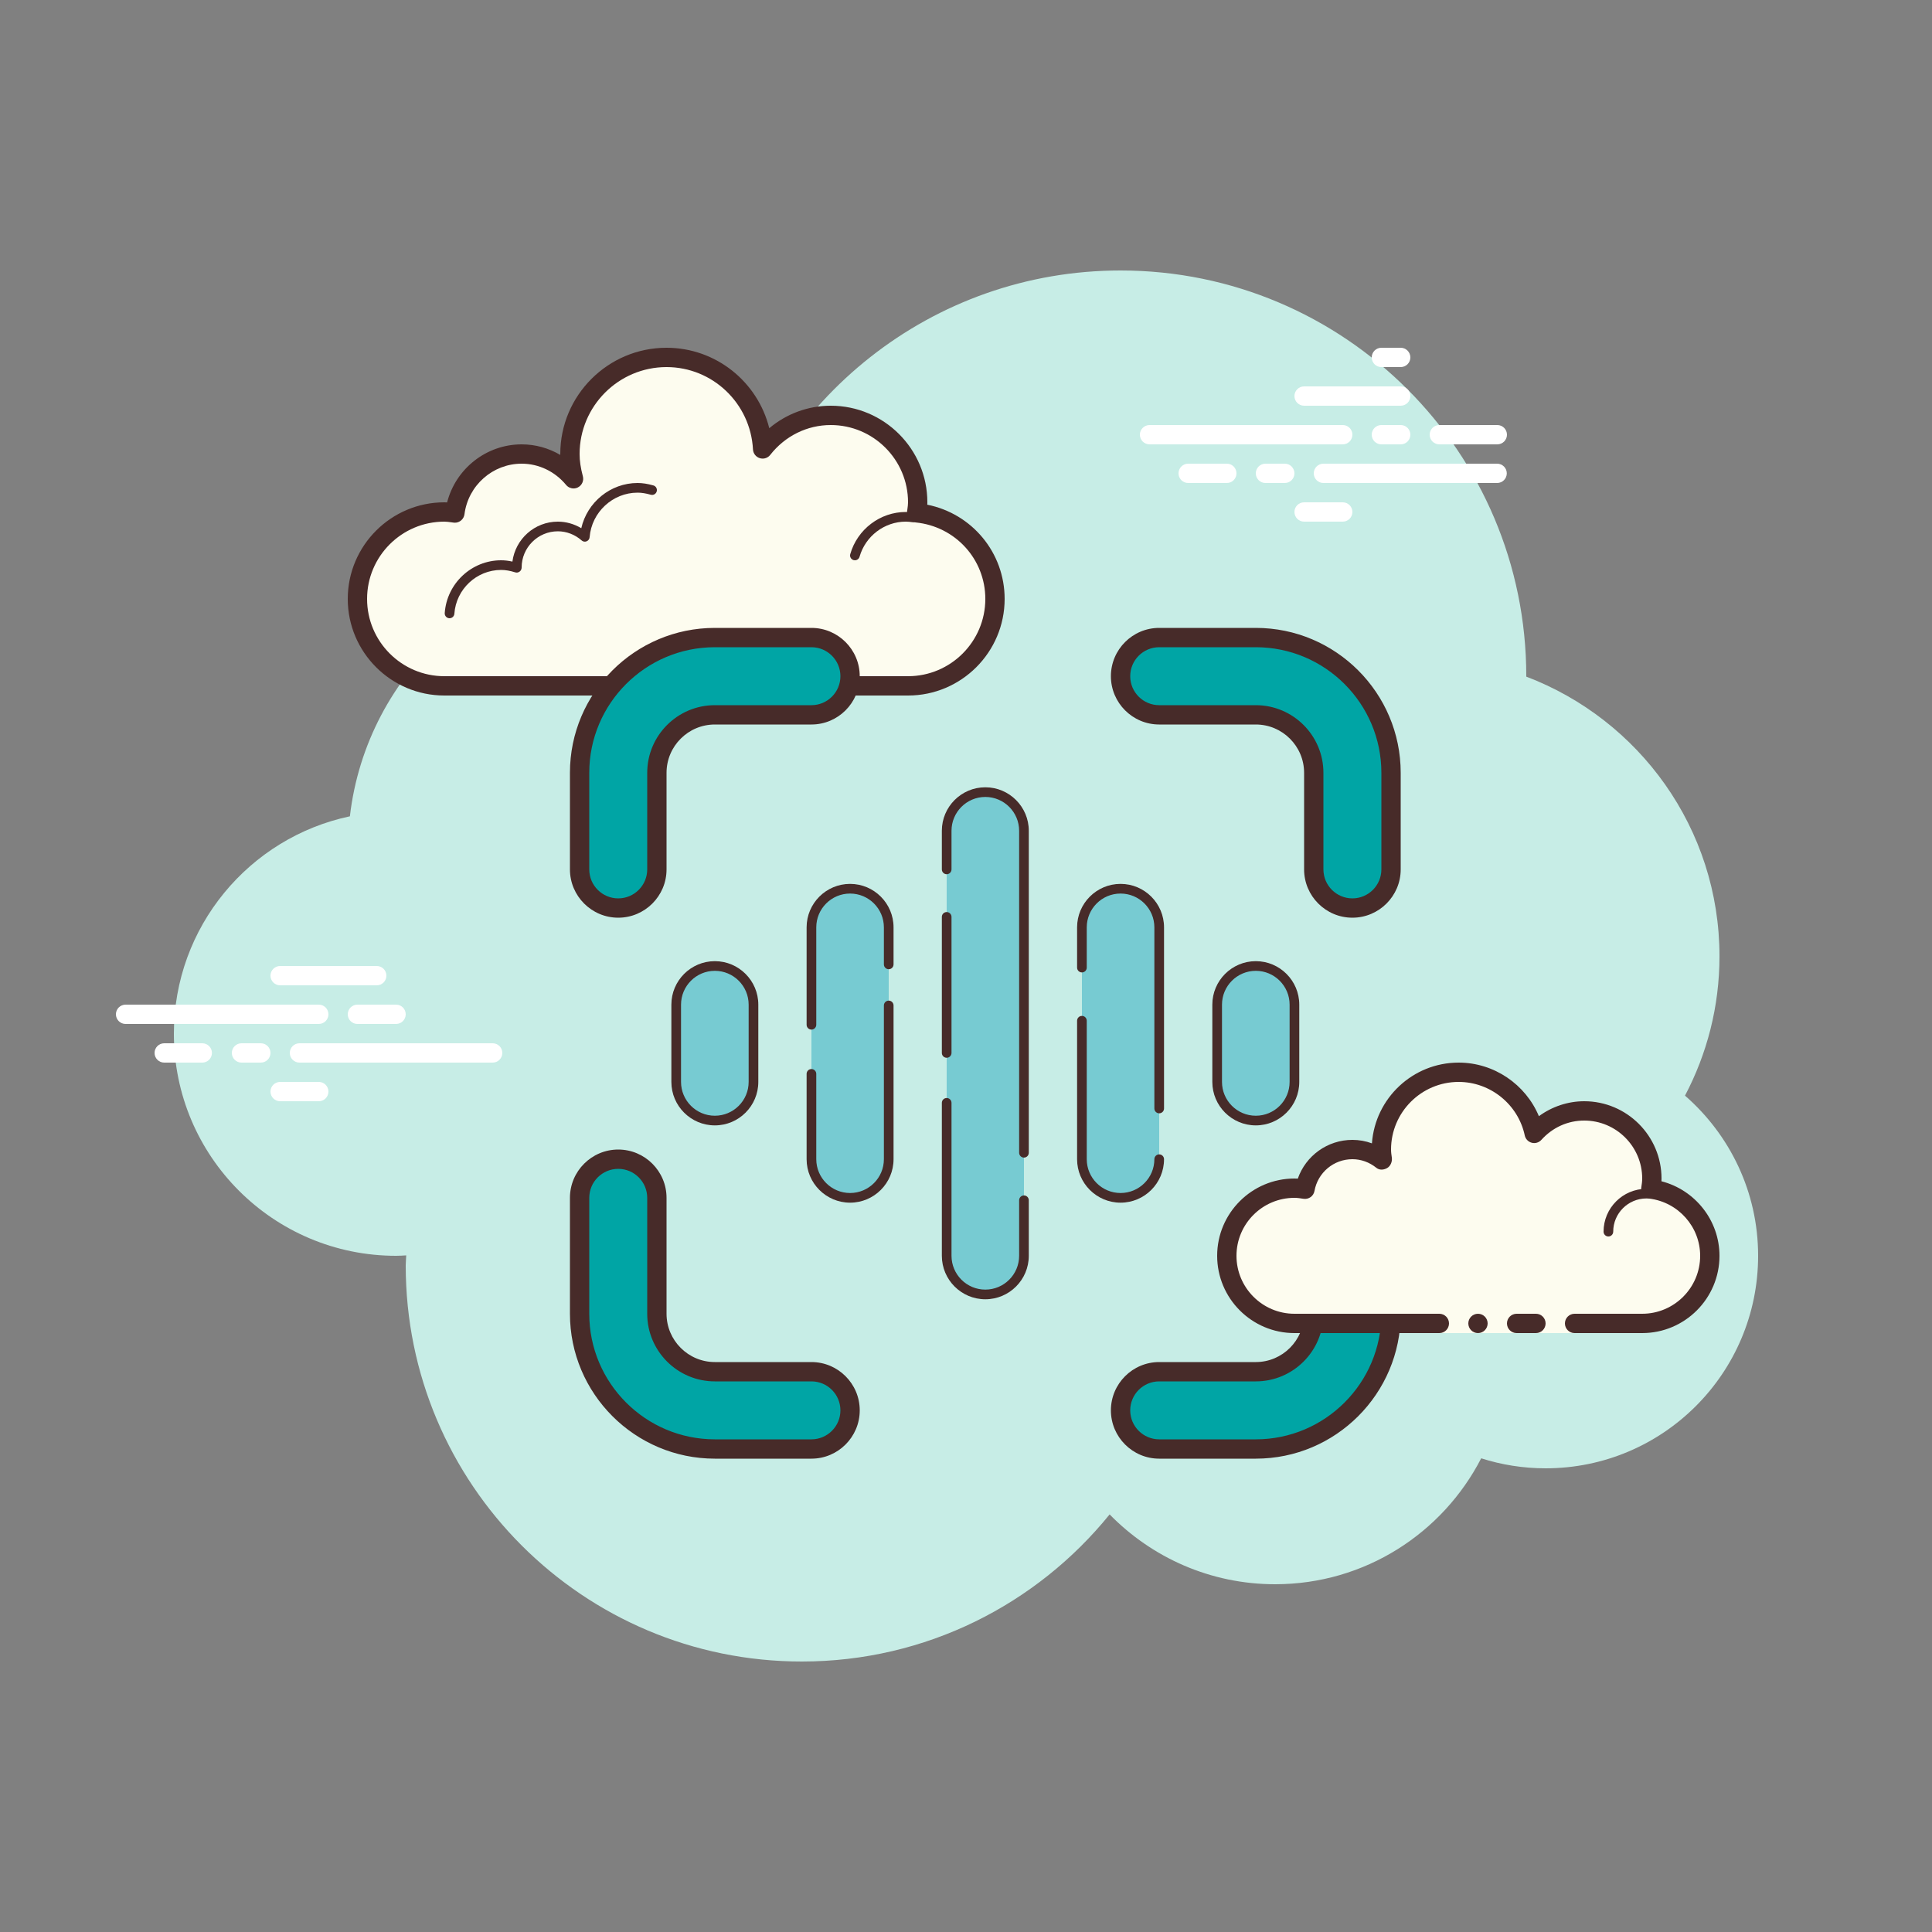 <svg xmlns="http://www.w3.org/2000/svg" viewBox="0 0 100 100" width="100px" height="100px"><rect x="0" y="0" width="100" height="100" fill="#808080" stroke="none"/><path fill="#c7ede6" d="M87.215,56.71C88.35,54.555,89,52.105,89,49.5c0-6.621-4.159-12.257-10.001-14.478 C78.999,35.015,79,35.008,79,35c0-11.598-9.402-21-21-21c-9.784,0-17.981,6.701-20.313,15.757C36.211,29.272,34.638,29,33,29 c-7.692,0-14.023,5.793-14.89,13.252C12.906,43.353,9,47.969,9,53.5C9,59.851,14.149,65,20.5,65c0.177,0,0.352-0.012,0.526-0.022 C21.022,65.153,21,65.324,21,65.5C21,76.822,30.178,86,41.5,86c6.437,0,12.175-2.972,15.934-7.614C59.612,80.611,62.64,82,66,82 c4.65,0,8.674-2.65,10.666-6.518C77.718,75.817,78.837,76,80,76c6.075,0,11-4.925,11-11C91,61.689,89.53,58.727,87.215,56.71z"/><path fill="#fff" d="M69.5,23h-10c-0.276,0-0.5-0.224-0.5-0.5s0.224-0.5,0.5-0.5h10c0.276,0,0.5,0.224,0.5,0.5 S69.777,23,69.5,23z"/><path fill="#fff" d="M72.5,23h-1c-0.276,0-0.5-0.224-0.5-0.5s0.224-0.5,0.5-0.5h1c0.276,0,0.5,0.224,0.5,0.5 S72.777,23,72.5,23z"/><path fill="#fff" d="M77.491,25H68.5c-0.276,0-0.5-0.224-0.5-0.5s0.224-0.5,0.5-0.5h8.991c0.276,0,0.5,0.224,0.5,0.5 S77.767,25,77.491,25z"/><path fill="#fff" d="M66.5,25h-1c-0.276,0-0.5-0.224-0.5-0.5s0.224-0.5,0.5-0.5h1c0.276,0,0.5,0.224,0.5,0.5 S66.777,25,66.5,25z"/><path fill="#fff" d="M63.5,25h-2c-0.276,0-0.5-0.224-0.5-0.5s0.224-0.5,0.5-0.5h2c0.276,0,0.5,0.224,0.5,0.5 S63.777,25,63.5,25z"/><path fill="#fff" d="M69.5,27h-2c-0.276,0-0.5-0.224-0.5-0.5s0.224-0.5,0.5-0.5h2c0.276,0,0.5,0.224,0.5,0.5 S69.776,27,69.5,27z"/><path fill="#fff" d="M72.5,18c-0.177,0-0.823,0-1,0c-0.276,0-0.5,0.224-0.5,0.5c0,0.276,0.224,0.5,0.5,0.5 c0.177,0,0.823,0,1,0c0.276,0,0.5-0.224,0.5-0.5C73,18.224,72.776,18,72.5,18z"/><path fill="#fff" d="M72.5,20c-0.177,0-4.823,0-5,0c-0.276,0-0.5,0.224-0.5,0.5c0,0.276,0.224,0.5,0.5,0.5 c0.177,0,4.823,0,5,0c0.276,0,0.5-0.224,0.5-0.5C73,20.224,72.776,20,72.5,20z"/><path fill="#fff" d="M77.5,22c-0.177,0-2.823,0-3,0c-0.276,0-0.5,0.224-0.5,0.5c0,0.276,0.224,0.5,0.5,0.5 c0.177,0,2.823,0,3,0c0.276,0,0.5-0.224,0.5-0.5C78,22.224,77.776,22,77.5,22z"/><path fill="#fff" d="M16.5,53h-10C6.224,53,6,52.776,6,52.5S6.224,52,6.5,52h10c0.276,0,0.5,0.224,0.5,0.5 S16.776,53,16.5,53z"/><path fill="#fff" d="M20.5,53h-2c-0.276,0-0.5-0.224-0.5-0.5s0.224-0.5,0.5-0.5h2c0.276,0,0.5,0.224,0.5,0.5 S20.776,53,20.5,53z"/><path fill="#fff" d="M25.5,55h-10c-0.276,0-0.5-0.224-0.5-0.5s0.224-0.5,0.5-0.5h10c0.276,0,0.5,0.224,0.5,0.5 S25.777,55,25.5,55z"/><path fill="#fff" d="M13.5,55h-1c-0.276,0-0.5-0.224-0.5-0.5s0.224-0.5,0.5-0.5h1c0.276,0,0.5,0.224,0.5,0.5 S13.776,55,13.5,55z"/><path fill="#fff" d="M10.47,55H8.5C8.224,55,8,54.776,8,54.5S8.224,54,8.5,54h1.97c0.276,0,0.5,0.224,0.5,0.5 S10.746,55,10.47,55z"/><path fill="#fff" d="M19.5,51h-5c-0.276,0-0.5-0.224-0.5-0.5s0.224-0.5,0.5-0.5h5c0.276,0,0.5,0.224,0.5,0.5 S19.777,51,19.5,51z"/><path fill="#fff" d="M16.5,57h-2c-0.276,0-0.5-0.224-0.5-0.5s0.224-0.5,0.5-0.5h2c0.276,0,0.5,0.224,0.5,0.5 S16.776,57,16.5,57z"/><path fill="#fdfcef" d="M38.5,35.5V36h3v-0.5c0,0,4.242,0,5.5,0c2.485,0,4.5-2.015,4.5-4.5 c0-2.333-1.782-4.229-4.055-4.455C47.467,26.364,47.5,26.187,47.5,26c0-2.485-2.015-4.5-4.5-4.5c-1.438,0-2.703,0.686-3.527,1.736 C39.333,20.6,37.171,18.5,34.5,18.5c-2.761,0-5,2.239-5,5c0,0.446,0.077,0.87,0.187,1.282C29.045,24.005,28.086,23.5,27,23.5 c-1.781,0-3.234,1.335-3.455,3.055C23.364,26.533,23.187,26.5,23,26.5c-2.485,0-4.5,2.015-4.5,4.5s2.015,4.5,4.5,4.5s9.5,0,9.5,0 H38.5z"/><path fill="#472b29" d="M34.5,18c-3.033,0-5.5,2.467-5.5,5.5c0,0.016,0,0.031,0,0.047C28.398,23.192,27.71,23,27,23 c-1.831,0-3.411,1.261-3.858,3.005C23.095,26.002,23.048,26,23,26c-2.757,0-5,2.243-5,5s2.243,5,5,5h15.5 c0.276,0,0.5-0.224,0.5-0.5S38.776,35,38.5,35H23c-2.206,0-4-1.794-4-4s1.794-4,4-4c0.117,0,0.23,0.017,0.343,0.032l0.141,0.019 c0.021,0.003,0.041,0.004,0.062,0.004c0.246,0,0.462-0.185,0.495-0.437C24.232,25.125,25.504,24,27,24 c0.885,0,1.723,0.401,2.301,1.1c0.098,0.118,0.241,0.182,0.386,0.182c0.078,0,0.156-0.018,0.228-0.056 c0.209-0.107,0.314-0.346,0.254-0.573C30.054,24.218,30,23.852,30,23.5c0-2.481,2.019-4.5,4.5-4.5 c2.381,0,4.347,1.872,4.474,4.263c0.011,0.208,0.15,0.387,0.349,0.45c0.05,0.016,0.101,0.024,0.152,0.024 c0.15,0,0.296-0.069,0.392-0.192C40.638,22.563,41.779,22,43,22c2.206,0,4,1.794,4,4c0,0.117-0.017,0.23-0.032,0.343l-0.019,0.141 c-0.016,0.134,0.022,0.268,0.106,0.373c0.084,0.105,0.207,0.172,0.34,0.185C49.451,27.247,51,28.949,51,31c0,2.206-1.794,4-4,4 h-5.5c-0.276,0-0.5,0.224-0.5,0.5s0.224,0.5,0.5,0.5H47c2.757,0,5-2.243,5-5c0-2.397-1.689-4.413-4.003-4.877 C47.999,26.082,48,26.041,48,26c0-2.757-2.243-5-5-5c-1.176,0-2.293,0.416-3.183,1.164C39.219,19.76,37.055,18,34.5,18L34.5,18z"/><path fill="#472b29" d="M33,25c-1.403,0-2.609,0.999-2.913,2.341C29.72,27.119,29.301,27,28.875,27 c-1.202,0-2.198,0.897-2.353,2.068C26.319,29.022,26.126,29,25.937,29c-1.529,0-2.811,1.2-2.918,2.732 C23.01,31.87,23.114,31.99,23.251,32c0.006,0,0.012,0,0.018,0c0.13,0,0.24-0.101,0.249-0.232c0.089-1.271,1.151-2.268,2.419-2.268 c0.229,0,0.47,0.042,0.738,0.127c0.022,0.007,0.045,0.01,0.067,0.01c0.055,0,0.11-0.02,0.156-0.054 C26.962,29.537,27,29.455,27,29.375c0-1.034,0.841-1.875,1.875-1.875c0.447,0,0.885,0.168,1.231,0.473 c0.047,0.041,0.106,0.063,0.165,0.063c0.032,0,0.063-0.006,0.093-0.019c0.088-0.035,0.148-0.117,0.155-0.212 C30.623,26.512,31.712,25.5,33,25.5c0.208,0,0.425,0.034,0.682,0.107c0.023,0.007,0.047,0.01,0.07,0.01 c0.109,0,0.207-0.073,0.239-0.182c0.038-0.133-0.039-0.271-0.172-0.309C33.517,25.04,33.256,25,33,25L33,25z"/><path fill="#472b29" d="M46.883,26.5c-1.326,0-2.508,0.897-2.874,2.182c-0.038,0.133,0.039,0.271,0.172,0.309 C44.205,28.997,44.228,29,44.25,29c0.109,0,0.209-0.072,0.24-0.182C44.795,27.748,45.779,27,46.883,27 c0.117,0,0.23,0.014,0.342,0.029c0.012,0.002,0.023,0.003,0.035,0.003c0.121,0,0.229-0.092,0.246-0.217 c0.019-0.137-0.077-0.263-0.214-0.281C47.158,26.516,47.022,26.5,46.883,26.5L46.883,26.5z"/><g><path fill="#00a5a5" d="M70,47c-1.104,0-2-0.895-2-2v-5c0-1.654-1.346-3-3-3h-5c-1.104,0-2-0.895-2-2s0.896-2,2-2h5 c3.86,0,7,3.14,7,7v5C72,46.105,71.104,47,70,47z"/><path fill="#472b29" d="M70,47.5c-1.378,0-2.5-1.122-2.5-2.5v-5c0-1.378-1.122-2.5-2.5-2.5h-5c-1.378,0-2.5-1.122-2.5-2.5 s1.122-2.5,2.5-2.5h5c4.136,0,7.5,3.365,7.5,7.5v5C72.5,46.378,71.378,47.5,70,47.5z M60,33.5c-0.827,0-1.5,0.673-1.5,1.5 s0.673,1.5,1.5,1.5h5c1.93,0,3.5,1.57,3.5,3.5v5c0,0.827,0.673,1.5,1.5,1.5s1.5-0.673,1.5-1.5v-5c0-3.584-2.916-6.5-6.5-6.5H60z"/></g><g><path fill="#00a5a5" d="M32,47c-1.104,0-2-0.895-2-2v-5c0-3.86,3.14-7,7-7h5c1.104,0,2,0.895,2,2s-0.896,2-2,2h-5 c-1.654,0-3,1.346-3,3v5C34,46.105,33.104,47,32,47z"/><path fill="#472b29" d="M32,47.5c-1.378,0-2.5-1.122-2.5-2.5v-5c0-4.135,3.364-7.5,7.5-7.5h5c1.378,0,2.5,1.122,2.5,2.5 s-1.122,2.5-2.5,2.5h-5c-1.378,0-2.5,1.122-2.5,2.5v5C34.5,46.378,33.378,47.5,32,47.5z M37,33.5c-3.584,0-6.5,2.916-6.5,6.5v5 c0,0.827,0.673,1.5,1.5,1.5s1.5-0.673,1.5-1.5v-5c0-1.93,1.57-3.5,3.5-3.5h5c0.827,0,1.5-0.673,1.5-1.5s-0.673-1.5-1.5-1.5H37z"/></g><g><path fill="#00a5a5" d="M42,75h-5c-3.86,0-7-3.14-7-7v-6c0-1.105,0.896-2,2-2s2,0.895,2,2v6c0,1.654,1.346,3,3,3h5 c1.104,0,2,0.895,2,2S43.104,75,42,75z"/><path fill="#472b29" d="M42,75.5h-5c-4.136,0-7.5-3.365-7.5-7.5v-6c0-1.378,1.122-2.5,2.5-2.5s2.5,1.122,2.5,2.5v6 c0,1.378,1.122,2.5,2.5,2.5h5c1.378,0,2.5,1.122,2.5,2.5S43.378,75.5,42,75.5z M32,60.5c-0.827,0-1.5,0.673-1.5,1.5v6 c0,3.584,2.916,6.5,6.5,6.5h5c0.827,0,1.5-0.673,1.5-1.5s-0.673-1.5-1.5-1.5h-5c-1.93,0-3.5-1.57-3.5-3.5v-6 C33.5,61.173,32.827,60.5,32,60.5z"/></g><g><path fill="#00a5a5" d="M65,75h-5c-1.104,0-2-0.895-2-2s0.896-2,2-2h5c1.654,0,3-1.346,3-3v-6c0-1.105,0.896-2,2-2 s2,0.895,2,2v6C72,71.86,68.86,75,65,75z"/><path fill="#472b29" d="M65,75.5h-5c-1.378,0-2.5-1.122-2.5-2.5s1.122-2.5,2.5-2.5h5c1.378,0,2.5-1.122,2.5-2.5v-6 c0-1.378,1.122-2.5,2.5-2.5s2.5,1.122,2.5,2.5v6C72.5,72.135,69.136,75.5,65,75.5z M60,71.5c-0.827,0-1.5,0.673-1.5,1.5 s0.673,1.5,1.5,1.5h5c3.584,0,6.5-2.916,6.5-6.5v-6c0-0.827-0.673-1.5-1.5-1.5s-1.5,0.673-1.5,1.5v6c0,1.93-1.57,3.5-3.5,3.5H60z"/></g><g><path fill="#77cbd2" d="M65,58c-1.104,0-2-0.895-2-2v-4c0-1.105,0.896-2,2-2s2,0.895,2,2v4C67,57.105,66.104,58,65,58z"/><path fill="#77cbd2" d="M37,58c-1.104,0-2-0.895-2-2v-4c0-1.105,0.896-2,2-2s2,0.895,2,2v4C39,57.105,38.104,58,37,58z"/><path fill="#77cbd2" d="M58,62c-1.104,0-2-0.895-2-2V48c0-1.105,0.896-2,2-2s2,0.895,2,2v12C60,61.105,59.104,62,58,62z"/><path fill="#77cbd2" d="M44,62c-1.104,0-2-0.895-2-2V48c0-1.105,0.896-2,2-2s2,0.895,2,2v12C46,61.105,45.104,62,44,62z"/><path fill="#77cbd2" d="M51,67c-1.104,0-2-0.895-2-2V43c0-1.105,0.896-2,2-2s2,0.895,2,2v22C53,66.105,52.104,67,51,67z"/></g><g><path fill="#472b29" d="M65,58.25c-1.241,0-2.25-1.009-2.25-2.25v-4c0-1.241,1.009-2.25,2.25-2.25s2.25,1.009,2.25,2.25v4 C67.25,57.241,66.241,58.25,65,58.25z M65,50.25c-0.965,0-1.75,0.785-1.75,1.75v4c0,0.965,0.785,1.75,1.75,1.75 s1.75-0.785,1.75-1.75v-4C66.75,51.035,65.965,50.25,65,50.25z"/></g><g><path fill="#472b29" d="M37,58.25c-1.241,0-2.25-1.009-2.25-2.25v-4c0-1.241,1.009-2.25,2.25-2.25s2.25,1.009,2.25,2.25v4 C39.25,57.241,38.241,58.25,37,58.25z M37,50.25c-0.965,0-1.75,0.785-1.75,1.75v4c0,0.965,0.785,1.75,1.75,1.75 s1.75-0.785,1.75-1.75v-4C38.75,51.035,37.965,50.25,37,50.25z"/></g><g><path fill="#472b29" d="M60,57.625c-0.138,0-0.25-0.112-0.25-0.25V48c0-0.965-0.785-1.75-1.75-1.75s-1.75,0.785-1.75,1.75 v2.083c0,0.138-0.112,0.25-0.25,0.25s-0.25-0.112-0.25-0.25V48c0-1.241,1.009-2.25,2.25-2.25s2.25,1.009,2.25,2.25v9.375 C60.25,57.513,60.138,57.625,60,57.625z"/></g><g><path fill="#472b29" d="M58,62.25c-1.241,0-2.25-1.009-2.25-2.25v-7.167c0-0.138,0.112-0.25,0.25-0.25s0.25,0.112,0.25,0.25 V60c0,0.965,0.785,1.75,1.75,1.75s1.75-0.785,1.75-1.75c0-0.138,0.112-0.25,0.25-0.25s0.25,0.112,0.25,0.25 C60.25,61.241,59.241,62.25,58,62.25z"/></g><g><path fill="#472b29" d="M44,62.25c-1.241,0-2.25-1.009-2.25-2.25v-4.417c0-0.138,0.112-0.25,0.25-0.25s0.25,0.112,0.25,0.25 V60c0,0.965,0.785,1.75,1.75,1.75s1.75-0.785,1.75-1.75v-7.958c0-0.138,0.112-0.25,0.25-0.25s0.25,0.112,0.25,0.25V60 C46.25,61.241,45.241,62.25,44,62.25z"/></g><g><path fill="#472b29" d="M42,53.292c-0.138,0-0.25-0.112-0.25-0.25V48c0-1.241,1.009-2.25,2.25-2.25s2.25,1.009,2.25,2.25 v1.917c0,0.138-0.112,0.25-0.25,0.25s-0.25-0.112-0.25-0.25V48c0-0.965-0.785-1.75-1.75-1.75s-1.75,0.785-1.75,1.75v5.042 C42.25,53.18,42.138,53.292,42,53.292z"/></g><g><path fill="#472b29" d="M53,59.917c-0.138,0-0.25-0.112-0.25-0.25V43c0-0.965-0.785-1.75-1.75-1.75s-1.75,0.785-1.75,1.75v2 c0,0.138-0.112,0.25-0.25,0.25s-0.25-0.112-0.25-0.25v-2c0-1.241,1.009-2.25,2.25-2.25s2.25,1.009,2.25,2.25v16.667 C53.25,59.805,53.138,59.917,53,59.917z"/></g><g><path fill="#472b29" d="M49,54.75c-0.138,0-0.25-0.112-0.25-0.25v-7.042c0-0.138,0.112-0.25,0.25-0.25s0.25,0.112,0.25,0.25 V54.5C49.25,54.638,49.138,54.75,49,54.75z"/></g><g><path fill="#472b29" d="M51,67.25c-1.241,0-2.25-1.009-2.25-2.25v-7.917c0-0.138,0.112-0.25,0.25-0.25s0.25,0.112,0.25,0.25 V65c0,0.965,0.785,1.75,1.75,1.75s1.75-0.785,1.75-1.75v-2.875c0-0.138,0.112-0.25,0.25-0.25s0.25,0.112,0.25,0.25V65 C53.25,66.241,52.241,67.25,51,67.25z"/></g><g><path fill="#fdfcef" d="M81.5,68.5c0,0,1.567,0,3.5,0s3.5-1.567,3.5-3.5c0-1.781-1.335-3.234-3.055-3.455 C85.473,61.366,85.5,61.187,85.5,61c0-1.933-1.567-3.5-3.5-3.5c-1.032,0-1.95,0.455-2.59,1.165 c-0.384-1.808-1.987-3.165-3.91-3.165c-2.209,0-4,1.791-4,4c0,0.191,0.03,0.374,0.056,0.558C71.128,59.714,70.592,59.5,70,59.5 c-1.228,0-2.245,0.887-2.455,2.055C67.366,61.527,67.187,61.5,67,61.5c-1.933,0-3.5,1.567-3.5,3.5s1.567,3.5,3.5,3.5s7.5,0,7.5,0 V69h7V68.5z"/><path fill="#472b29" d="M83.25,64C83.112,64,83,63.888,83,63.75c0-1.223,0.995-2.218,2.218-2.218 c0.034,0.009,0.737-0.001,1.244,0.136c0.133,0.036,0.212,0.173,0.176,0.306c-0.036,0.134-0.173,0.213-0.306,0.176 c-0.444-0.12-1.1-0.12-1.113-0.118c-0.948,0-1.719,0.771-1.719,1.718C83.5,63.888,83.388,64,83.25,64z"/><circle cx="76.5" cy="68.5" r=".5" fill="#472b29"/><path fill="#472b29" d="M85,69h-3.5c-0.276,0-0.5-0.224-0.5-0.5s0.224-0.5,0.5-0.5H85c1.654,0,3-1.346,3-3 c0-1.496-1.125-2.768-2.618-2.959c-0.134-0.018-0.255-0.088-0.336-0.196s-0.115-0.244-0.094-0.377C84.975,61.314,85,61.16,85,61 c0-1.654-1.346-3-3-3c-0.85,0-1.638,0.355-2.219,1c-0.125,0.139-0.321,0.198-0.5,0.148c-0.182-0.049-0.321-0.195-0.36-0.379 C78.58,57.165,77.141,56,75.5,56c-1.93,0-3.5,1.57-3.5,3.5c0,0.143,0.021,0.28,0.041,0.418c0.029,0.203-0.063,0.438-0.242,0.54 c-0.179,0.102-0.396,0.118-0.556-0.01C70.878,60.155,70.449,60,70,60c-0.966,0-1.792,0.691-1.963,1.644 c-0.048,0.267-0.296,0.446-0.569,0.405C67.314,62.025,67.16,62,67,62c-1.654,0-3,1.346-3,3s1.346,3,3,3h7.5 c0.276,0,0.5,0.224,0.5,0.5S74.776,69,74.5,69H67c-2.206,0-4-1.794-4-4s1.794-4,4-4c0.059,0,0.116,0.002,0.174,0.006 C67.588,59.82,68.711,59,70,59c0.349,0,0.689,0.061,1.011,0.18C71.176,56.847,73.126,55,75.5,55c1.831,0,3.466,1.127,4.153,2.774 C80.333,57.276,81.155,57,82,57c2.206,0,4,1.794,4,4c0,0.048-0.001,0.095-0.004,0.142C87.739,61.59,89,63.169,89,65 C89,67.206,87.206,69,85,69z"/><path fill="#472b29" d="M79.5,68c-0.159,0-0.841,0-1,0c-0.276,0-0.5,0.224-0.5,0.5c0,0.276,0.224,0.5,0.5,0.5 c0.159,0,0.841,0,1,0c0.276,0,0.5-0.224,0.5-0.5C80,68.224,79.776,68,79.5,68z"/></g></svg>